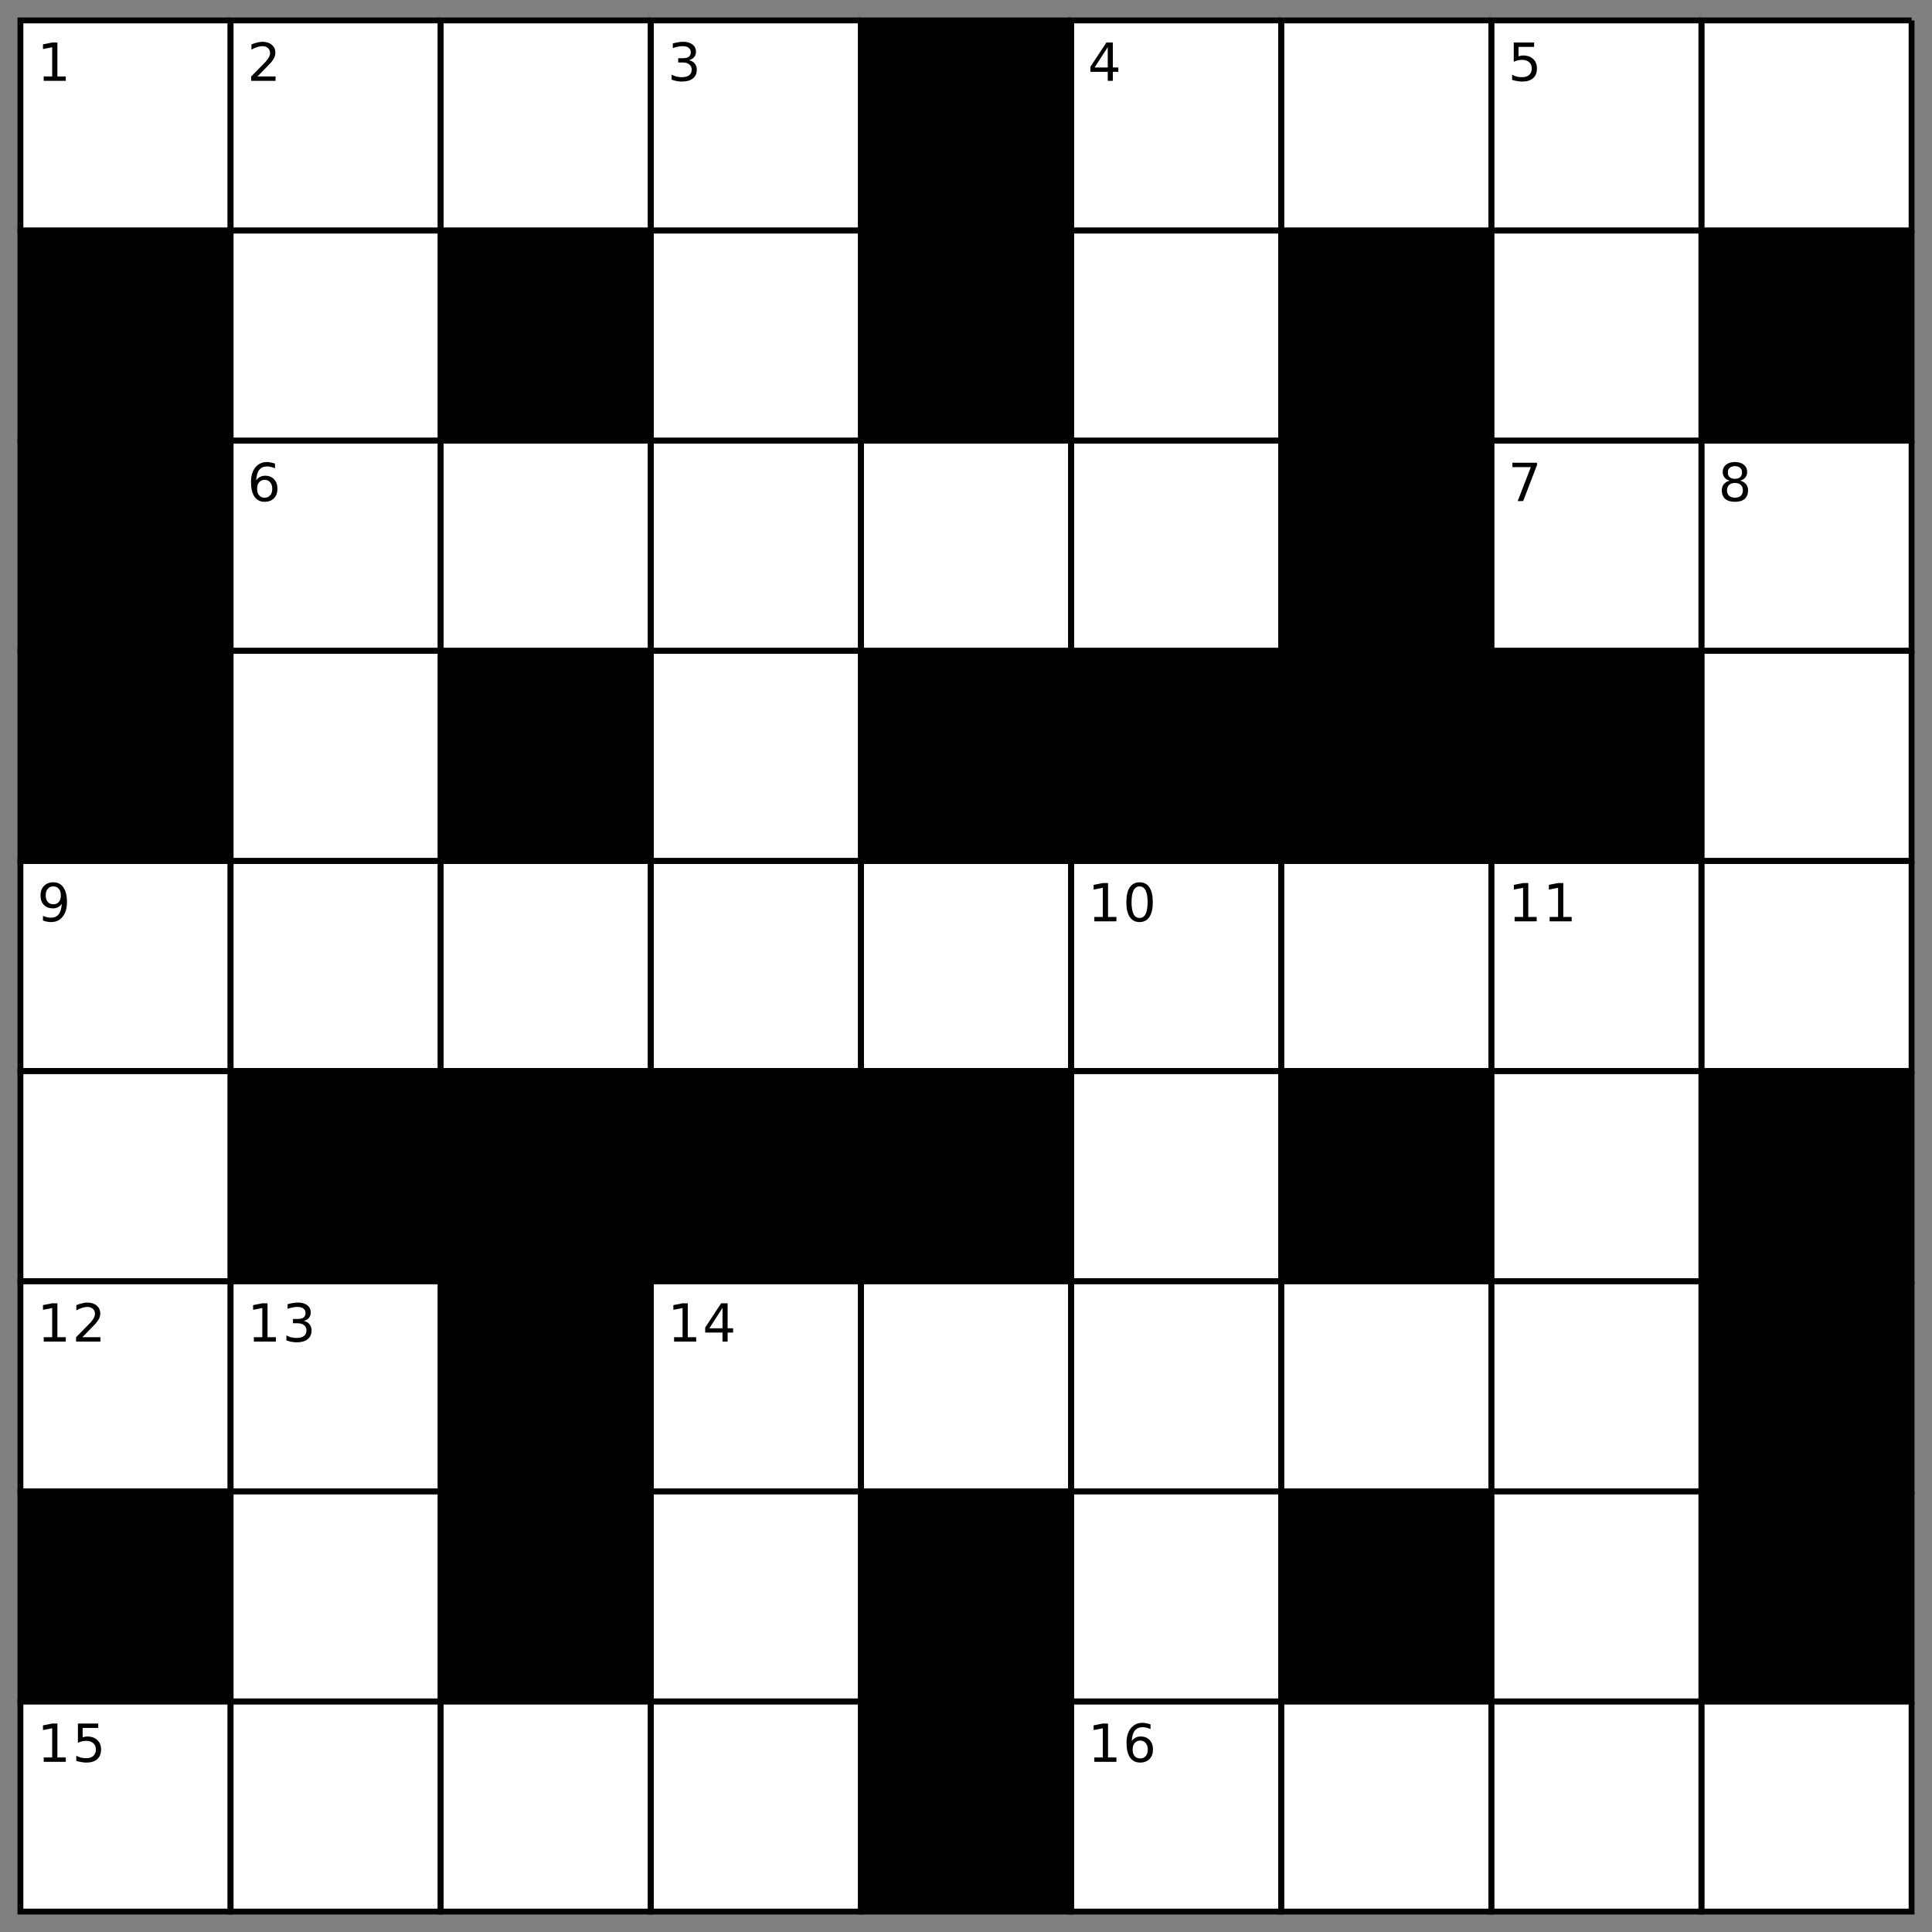 <?xml version="1.0" encoding="UTF-8"?>
<svg xmlns="http://www.w3.org/2000/svg" xmlns:xlink="http://www.w3.org/1999/xlink" width="331pt" height="331pt" viewBox="0 0 331 331" version="1.1">
<rect x="0" y="0" width="331" height="331" fill="#808080" stroke="none"/>
<defs>
<g>
<symbol overflow="visible" id="glyph0-0">
<path style="stroke:none;" d="M 0.453 1.594 L 0.453 -6.344 L 4.953 -6.344 L 4.953 1.594 Z M 0.953 1.094 L 4.453 1.094 L 4.453 -5.844 L 0.953 -5.844 Z M 0.953 1.094 "/>
</symbol>
<symbol overflow="visible" id="glyph0-1">
<path style="stroke:none;" d="M 1.109 -0.75 L 2.562 -0.75 L 2.562 -5.75 L 0.984 -5.438 L 0.984 -6.25 L 2.562 -6.562 L 3.453 -6.562 L 3.453 -0.75 L 4.891 -0.75 L 4.891 0 L 1.109 0 Z M 1.109 -0.75 "/>
</symbol>
<symbol overflow="visible" id="glyph0-2">
<path style="stroke:none;" d="M 1.734 -0.75 L 4.828 -0.75 L 4.828 0 L 0.656 0 L 0.656 -0.75 C 1 -1.094 1.457 -1.555 2.031 -2.141 C 2.613 -2.734 2.984 -3.113 3.141 -3.281 C 3.422 -3.602 3.613 -3.875 3.719 -4.094 C 3.832 -4.32 3.891 -4.539 3.891 -4.75 C 3.891 -5.102 3.77 -5.391 3.531 -5.609 C 3.289 -5.828 2.973 -5.938 2.578 -5.938 C 2.297 -5.938 2 -5.883 1.688 -5.781 C 1.383 -5.688 1.055 -5.539 0.703 -5.344 L 0.703 -6.25 C 1.055 -6.383 1.391 -6.488 1.703 -6.562 C 2.016 -6.645 2.301 -6.688 2.562 -6.688 C 3.238 -6.688 3.781 -6.516 4.188 -6.172 C 4.594 -5.828 4.797 -5.375 4.797 -4.812 C 4.797 -4.539 4.742 -4.281 4.641 -4.031 C 4.535 -3.789 4.352 -3.508 4.094 -3.188 C 4.02 -3.102 3.785 -2.859 3.391 -2.453 C 2.992 -2.047 2.441 -1.477 1.734 -0.75 Z M 1.734 -0.75 "/>
</symbol>
<symbol overflow="visible" id="glyph0-3">
<path style="stroke:none;" d="M 3.656 -3.531 C 4.082 -3.445 4.41 -3.258 4.641 -2.969 C 4.879 -2.688 5 -2.332 5 -1.906 C 5 -1.258 4.773 -0.758 4.328 -0.406 C 3.891 -0.051 3.258 0.125 2.438 0.125 C 2.164 0.125 1.883 0.098 1.594 0.047 C 1.301 -0.004 1 -0.086 0.688 -0.203 L 0.688 -1.062 C 0.938 -0.914 1.207 -0.805 1.5 -0.734 C 1.789 -0.66 2.094 -0.625 2.406 -0.625 C 2.969 -0.625 3.395 -0.734 3.688 -0.953 C 3.977 -1.172 4.125 -1.488 4.125 -1.906 C 4.125 -2.289 3.988 -2.594 3.719 -2.812 C 3.445 -3.031 3.066 -3.141 2.578 -3.141 L 1.812 -3.141 L 1.812 -3.875 L 2.625 -3.875 C 3.062 -3.875 3.395 -3.957 3.625 -4.125 C 3.852 -4.301 3.969 -4.555 3.969 -4.891 C 3.969 -5.223 3.848 -5.477 3.609 -5.656 C 3.367 -5.844 3.023 -5.938 2.578 -5.938 C 2.336 -5.938 2.078 -5.91 1.797 -5.859 C 1.523 -5.805 1.223 -5.723 0.891 -5.609 L 0.891 -6.406 C 1.223 -6.5 1.535 -6.566 1.828 -6.609 C 2.117 -6.66 2.395 -6.688 2.656 -6.688 C 3.332 -6.688 3.867 -6.531 4.266 -6.219 C 4.66 -5.914 4.859 -5.504 4.859 -4.984 C 4.859 -4.617 4.754 -4.312 4.547 -4.062 C 4.336 -3.812 4.039 -3.633 3.656 -3.531 Z M 3.656 -3.531 "/>
</symbol>
<symbol overflow="visible" id="glyph0-4">
<path style="stroke:none;" d="M 3.406 -5.781 L 1.156 -2.281 L 3.406 -2.281 Z M 3.172 -6.562 L 4.281 -6.562 L 4.281 -2.281 L 5.219 -2.281 L 5.219 -1.547 L 4.281 -1.547 L 4.281 0 L 3.406 0 L 3.406 -1.547 L 0.438 -1.547 L 0.438 -2.406 Z M 3.172 -6.562 "/>
</symbol>
<symbol overflow="visible" id="glyph0-5">
<path style="stroke:none;" d="M 0.969 -6.562 L 4.453 -6.562 L 4.453 -5.812 L 1.781 -5.812 L 1.781 -4.203 C 1.914 -4.242 2.047 -4.273 2.172 -4.297 C 2.297 -4.328 2.426 -4.344 2.562 -4.344 C 3.289 -4.344 3.867 -4.141 4.297 -3.734 C 4.723 -3.336 4.938 -2.797 4.938 -2.109 C 4.938 -1.398 4.719 -0.848 4.281 -0.453 C 3.844 -0.066 3.223 0.125 2.422 0.125 C 2.148 0.125 1.867 0.098 1.578 0.047 C 1.297 0.004 1 -0.062 0.688 -0.156 L 0.688 -1.047 C 0.957 -0.898 1.234 -0.789 1.516 -0.719 C 1.797 -0.656 2.094 -0.625 2.406 -0.625 C 2.914 -0.625 3.316 -0.754 3.609 -1.016 C 3.898 -1.285 4.047 -1.648 4.047 -2.109 C 4.047 -2.566 3.898 -2.926 3.609 -3.188 C 3.316 -3.457 2.914 -3.594 2.406 -3.594 C 2.164 -3.594 1.926 -3.566 1.688 -3.516 C 1.457 -3.461 1.219 -3.379 0.969 -3.266 Z M 0.969 -6.562 "/>
</symbol>
<symbol overflow="visible" id="glyph0-6">
<path style="stroke:none;" d="M 2.969 -3.641 C 2.57 -3.641 2.254 -3.5 2.016 -3.219 C 1.785 -2.945 1.672 -2.578 1.672 -2.109 C 1.672 -1.629 1.785 -1.254 2.016 -0.984 C 2.254 -0.711 2.57 -0.578 2.969 -0.578 C 3.363 -0.578 3.676 -0.711 3.906 -0.984 C 4.145 -1.254 4.266 -1.629 4.266 -2.109 C 4.266 -2.578 4.145 -2.945 3.906 -3.219 C 3.676 -3.5 3.363 -3.641 2.969 -3.641 Z M 4.734 -6.422 L 4.734 -5.609 C 4.516 -5.711 4.289 -5.789 4.062 -5.844 C 3.832 -5.906 3.609 -5.938 3.391 -5.938 C 2.797 -5.938 2.344 -5.738 2.031 -5.344 C 1.727 -4.945 1.555 -4.348 1.516 -3.547 C 1.68 -3.797 1.895 -3.988 2.156 -4.125 C 2.414 -4.27 2.707 -4.344 3.031 -4.344 C 3.688 -4.344 4.203 -4.141 4.578 -3.734 C 4.961 -3.336 5.156 -2.797 5.156 -2.109 C 5.156 -1.43 4.957 -0.891 4.562 -0.484 C 4.164 -0.078 3.633 0.125 2.969 0.125 C 2.207 0.125 1.625 -0.164 1.219 -0.75 C 0.82 -1.332 0.625 -2.176 0.625 -3.281 C 0.625 -4.312 0.867 -5.133 1.359 -5.75 C 1.859 -6.375 2.52 -6.688 3.344 -6.688 C 3.57 -6.688 3.797 -6.66 4.016 -6.609 C 4.242 -6.566 4.484 -6.504 4.734 -6.422 Z M 4.734 -6.422 "/>
</symbol>
<symbol overflow="visible" id="glyph0-7">
<path style="stroke:none;" d="M 0.734 -6.562 L 4.953 -6.562 L 4.953 -6.188 L 2.578 0 L 1.641 0 L 3.891 -5.812 L 0.734 -5.812 Z M 0.734 -6.562 "/>
</symbol>
<symbol overflow="visible" id="glyph0-8">
<path style="stroke:none;" d="M 2.859 -3.109 C 2.441 -3.109 2.109 -2.992 1.859 -2.766 C 1.617 -2.547 1.5 -2.238 1.5 -1.844 C 1.5 -1.445 1.617 -1.133 1.859 -0.906 C 2.109 -0.688 2.441 -0.578 2.859 -0.578 C 3.285 -0.578 3.617 -0.688 3.859 -0.906 C 4.098 -1.133 4.219 -1.445 4.219 -1.844 C 4.219 -2.238 4.098 -2.547 3.859 -2.766 C 3.617 -2.992 3.285 -3.109 2.859 -3.109 Z M 1.969 -3.5 C 1.594 -3.594 1.297 -3.77 1.078 -4.031 C 0.867 -4.289 0.766 -4.609 0.766 -4.984 C 0.766 -5.504 0.953 -5.914 1.328 -6.219 C 1.703 -6.531 2.211 -6.688 2.859 -6.688 C 3.516 -6.688 4.023 -6.531 4.391 -6.219 C 4.766 -5.914 4.953 -5.504 4.953 -4.984 C 4.953 -4.609 4.844 -4.289 4.625 -4.031 C 4.414 -3.77 4.125 -3.594 3.75 -3.5 C 4.176 -3.395 4.508 -3.195 4.75 -2.906 C 4.988 -2.613 5.109 -2.258 5.109 -1.844 C 5.109 -1.207 4.914 -0.719 4.531 -0.375 C 4.145 -0.039 3.586 0.125 2.859 0.125 C 2.141 0.125 1.582 -0.039 1.188 -0.375 C 0.801 -0.719 0.609 -1.207 0.609 -1.844 C 0.609 -2.258 0.727 -2.613 0.969 -2.906 C 1.207 -3.195 1.539 -3.395 1.969 -3.5 Z M 1.641 -4.891 C 1.641 -4.555 1.742 -4.289 1.953 -4.094 C 2.172 -3.906 2.473 -3.812 2.859 -3.812 C 3.242 -3.812 3.539 -3.906 3.75 -4.094 C 3.969 -4.289 4.078 -4.555 4.078 -4.891 C 4.078 -5.234 3.969 -5.5 3.75 -5.688 C 3.539 -5.883 3.242 -5.984 2.859 -5.984 C 2.473 -5.984 2.172 -5.883 1.953 -5.688 C 1.742 -5.5 1.641 -5.234 1.641 -4.891 Z M 1.641 -4.891 "/>
</symbol>
<symbol overflow="visible" id="glyph0-9">
<path style="stroke:none;" d="M 0.984 -0.141 L 0.984 -0.938 C 1.211 -0.832 1.441 -0.754 1.672 -0.703 C 1.898 -0.648 2.125 -0.625 2.344 -0.625 C 2.926 -0.625 3.367 -0.816 3.672 -1.203 C 3.984 -1.598 4.16 -2.195 4.203 -3 C 4.035 -2.75 3.82 -2.555 3.562 -2.422 C 3.301 -2.285 3.016 -2.219 2.703 -2.219 C 2.047 -2.219 1.523 -2.414 1.141 -2.812 C 0.754 -3.219 0.562 -3.766 0.562 -4.453 C 0.562 -5.117 0.758 -5.656 1.156 -6.062 C 1.562 -6.477 2.094 -6.688 2.75 -6.688 C 3.508 -6.688 4.086 -6.395 4.484 -5.812 C 4.891 -5.227 5.094 -4.383 5.094 -3.281 C 5.094 -2.238 4.848 -1.41 4.359 -0.797 C 3.867 -0.18 3.207 0.125 2.375 0.125 C 2.156 0.125 1.93 0.102 1.703 0.062 C 1.473 0.02 1.234 -0.047 0.984 -0.141 Z M 2.75 -2.922 C 3.156 -2.922 3.473 -3.055 3.703 -3.328 C 3.93 -3.598 4.047 -3.973 4.047 -4.453 C 4.047 -4.922 3.93 -5.289 3.703 -5.562 C 3.473 -5.844 3.156 -5.984 2.75 -5.984 C 2.352 -5.984 2.035 -5.844 1.797 -5.562 C 1.566 -5.289 1.453 -4.922 1.453 -4.453 C 1.453 -3.973 1.566 -3.598 1.797 -3.328 C 2.035 -3.055 2.352 -2.922 2.75 -2.922 Z M 2.75 -2.922 "/>
</symbol>
<symbol overflow="visible" id="glyph0-10">
<path style="stroke:none;" d="M 2.859 -5.984 C 2.398 -5.984 2.055 -5.754 1.828 -5.297 C 1.598 -4.848 1.484 -4.176 1.484 -3.281 C 1.484 -2.375 1.598 -1.695 1.828 -1.25 C 2.055 -0.801 2.398 -0.578 2.859 -0.578 C 3.316 -0.578 3.66 -0.801 3.891 -1.25 C 4.117 -1.695 4.234 -2.375 4.234 -3.281 C 4.234 -4.176 4.117 -4.848 3.891 -5.297 C 3.66 -5.754 3.316 -5.984 2.859 -5.984 Z M 2.859 -6.688 C 3.598 -6.688 4.16 -6.395 4.547 -5.812 C 4.93 -5.227 5.125 -4.383 5.125 -3.281 C 5.125 -2.176 4.93 -1.332 4.547 -0.75 C 4.16 -0.164 3.598 0.125 2.859 0.125 C 2.129 0.125 1.566 -0.164 1.172 -0.75 C 0.785 -1.332 0.594 -2.176 0.594 -3.281 C 0.594 -4.383 0.785 -5.227 1.172 -5.812 C 1.566 -6.395 2.129 -6.688 2.859 -6.688 Z M 2.859 -6.688 "/>
</symbol>
</g>
</defs>
<g id="surface118449">
<path style=" stroke:none;fill-rule:nonzero;fill:rgb(100%,100%,100%);fill-opacity:1;" d="M 39.5 3.5 L 39.5 39.5 L 3.5 39.5 L 3.5 3.5 Z M 39.5 3.5 "/>
<path style=" stroke:none;fill-rule:nonzero;fill:rgb(100%,100%,100%);fill-opacity:1;" d="M 75.5 3.5 L 75.5 39.5 L 39.5 39.5 L 39.5 3.5 Z M 75.5 3.5 "/>
<path style=" stroke:none;fill-rule:nonzero;fill:rgb(100%,100%,100%);fill-opacity:1;" d="M 111.5 3.5 L 111.5 39.5 L 75.5 39.5 L 75.5 3.5 Z M 111.5 3.5 "/>
<path style=" stroke:none;fill-rule:nonzero;fill:rgb(100%,100%,100%);fill-opacity:1;" d="M 147.5 3.5 L 147.5 39.5 L 111.5 39.5 L 111.5 3.5 Z M 147.5 3.5 "/>
<path style=" stroke:none;fill-rule:nonzero;fill:rgb(0%,0%,0%);fill-opacity:1;" d="M 183.5 3.5 L 183.5 39.5 L 147.5 39.5 L 147.5 3.5 Z M 183.5 3.5 "/>
<path style=" stroke:none;fill-rule:nonzero;fill:rgb(100%,100%,100%);fill-opacity:1;" d="M 219.5 3.5 L 219.5 39.5 L 183.5 39.5 L 183.5 3.5 Z M 219.5 3.5 "/>
<path style=" stroke:none;fill-rule:nonzero;fill:rgb(100%,100%,100%);fill-opacity:1;" d="M 255.5 3.5 L 255.5 39.5 L 219.5 39.5 L 219.5 3.5 Z M 255.5 3.5 "/>
<path style=" stroke:none;fill-rule:nonzero;fill:rgb(100%,100%,100%);fill-opacity:1;" d="M 291.5 3.5 L 291.5 39.5 L 255.5 39.5 L 255.5 3.5 Z M 291.5 3.5 "/>
<path style=" stroke:none;fill-rule:nonzero;fill:rgb(100%,100%,100%);fill-opacity:1;" d="M 327.5 3.5 L 327.5 39.5 L 291.5 39.5 L 291.5 3.5 Z M 327.5 3.5 "/>
<path style=" stroke:none;fill-rule:nonzero;fill:rgb(0%,0%,0%);fill-opacity:1;" d="M 39.5 39.5 L 39.5 75.5 L 3.5 75.5 L 3.5 39.5 Z M 39.5 39.5 "/>
<path style=" stroke:none;fill-rule:nonzero;fill:rgb(100%,100%,100%);fill-opacity:1;" d="M 75.5 39.5 L 75.5 75.5 L 39.5 75.5 L 39.5 39.5 Z M 75.5 39.5 "/>
<path style=" stroke:none;fill-rule:nonzero;fill:rgb(0%,0%,0%);fill-opacity:1;" d="M 111.5 39.5 L 111.5 75.5 L 75.5 75.5 L 75.5 39.5 Z M 111.5 39.5 "/>
<path style=" stroke:none;fill-rule:nonzero;fill:rgb(100%,100%,100%);fill-opacity:1;" d="M 147.5 39.5 L 147.5 75.5 L 111.5 75.5 L 111.5 39.5 Z M 147.5 39.5 "/>
<path style=" stroke:none;fill-rule:nonzero;fill:rgb(0%,0%,0%);fill-opacity:1;" d="M 183.5 39.5 L 183.5 75.5 L 147.5 75.5 L 147.5 39.5 Z M 183.5 39.5 "/>
<path style=" stroke:none;fill-rule:nonzero;fill:rgb(100%,100%,100%);fill-opacity:1;" d="M 219.5 39.5 L 219.5 75.5 L 183.5 75.5 L 183.5 39.5 Z M 219.5 39.5 "/>
<path style=" stroke:none;fill-rule:nonzero;fill:rgb(0%,0%,0%);fill-opacity:1;" d="M 255.5 39.5 L 255.5 75.5 L 219.5 75.5 L 219.5 39.5 Z M 255.5 39.5 "/>
<path style=" stroke:none;fill-rule:nonzero;fill:rgb(100%,100%,100%);fill-opacity:1;" d="M 291.5 39.5 L 291.5 75.5 L 255.5 75.5 L 255.5 39.5 Z M 291.5 39.5 "/>
<path style=" stroke:none;fill-rule:nonzero;fill:rgb(0%,0%,0%);fill-opacity:1;" d="M 327.5 39.5 L 327.5 75.5 L 291.5 75.5 L 291.5 39.5 Z M 327.5 39.5 "/>
<path style=" stroke:none;fill-rule:nonzero;fill:rgb(0%,0%,0%);fill-opacity:1;" d="M 39.5 75.5 L 39.5 111.5 L 3.5 111.5 L 3.5 75.5 Z M 39.5 75.5 "/>
<path style=" stroke:none;fill-rule:nonzero;fill:rgb(100%,100%,100%);fill-opacity:1;" d="M 75.5 75.5 L 75.5 111.5 L 39.5 111.5 L 39.5 75.5 Z M 75.5 75.5 "/>
<path style=" stroke:none;fill-rule:nonzero;fill:rgb(100%,100%,100%);fill-opacity:1;" d="M 111.5 75.5 L 111.5 111.5 L 75.5 111.5 L 75.5 75.5 Z M 111.5 75.5 "/>
<path style=" stroke:none;fill-rule:nonzero;fill:rgb(100%,100%,100%);fill-opacity:1;" d="M 147.5 75.5 L 147.5 111.5 L 111.5 111.5 L 111.5 75.5 Z M 147.5 75.5 "/>
<path style=" stroke:none;fill-rule:nonzero;fill:rgb(100%,100%,100%);fill-opacity:1;" d="M 183.5 75.5 L 183.5 111.5 L 147.5 111.5 L 147.5 75.5 Z M 183.5 75.5 "/>
<path style=" stroke:none;fill-rule:nonzero;fill:rgb(100%,100%,100%);fill-opacity:1;" d="M 219.5 75.5 L 219.5 111.5 L 183.5 111.5 L 183.5 75.5 Z M 219.5 75.5 "/>
<path style=" stroke:none;fill-rule:nonzero;fill:rgb(0%,0%,0%);fill-opacity:1;" d="M 255.5 75.5 L 255.5 111.5 L 219.5 111.5 L 219.5 75.5 Z M 255.5 75.5 "/>
<path style=" stroke:none;fill-rule:nonzero;fill:rgb(100%,100%,100%);fill-opacity:1;" d="M 291.5 75.5 L 291.5 111.5 L 255.5 111.5 L 255.5 75.5 Z M 291.5 75.5 "/>
<path style=" stroke:none;fill-rule:nonzero;fill:rgb(100%,100%,100%);fill-opacity:1;" d="M 327.5 75.5 L 327.5 111.5 L 291.5 111.5 L 291.5 75.5 Z M 327.5 75.5 "/>
<path style=" stroke:none;fill-rule:nonzero;fill:rgb(0%,0%,0%);fill-opacity:1;" d="M 39.5 111.5 L 39.5 147.5 L 3.5 147.5 L 3.5 111.5 Z M 39.5 111.5 "/>
<path style=" stroke:none;fill-rule:nonzero;fill:rgb(100%,100%,100%);fill-opacity:1;" d="M 75.5 111.5 L 75.5 147.5 L 39.5 147.5 L 39.5 111.5 Z M 75.5 111.5 "/>
<path style=" stroke:none;fill-rule:nonzero;fill:rgb(0%,0%,0%);fill-opacity:1;" d="M 111.5 111.5 L 111.5 147.5 L 75.5 147.5 L 75.5 111.5 Z M 111.5 111.5 "/>
<path style=" stroke:none;fill-rule:nonzero;fill:rgb(100%,100%,100%);fill-opacity:1;" d="M 147.5 111.5 L 147.5 147.5 L 111.5 147.5 L 111.5 111.5 Z M 147.5 111.5 "/>
<path style=" stroke:none;fill-rule:nonzero;fill:rgb(0%,0%,0%);fill-opacity:1;" d="M 183.5 111.5 L 183.5 147.5 L 147.5 147.5 L 147.5 111.5 Z M 183.5 111.5 "/>
<path style=" stroke:none;fill-rule:nonzero;fill:rgb(0%,0%,0%);fill-opacity:1;" d="M 219.5 111.5 L 219.5 147.5 L 183.5 147.5 L 183.5 111.5 Z M 219.5 111.5 "/>
<path style=" stroke:none;fill-rule:nonzero;fill:rgb(0%,0%,0%);fill-opacity:1;" d="M 255.5 111.5 L 255.5 147.5 L 219.5 147.5 L 219.5 111.5 Z M 255.5 111.5 "/>
<path style=" stroke:none;fill-rule:nonzero;fill:rgb(0%,0%,0%);fill-opacity:1;" d="M 291.5 111.5 L 291.5 147.5 L 255.5 147.5 L 255.5 111.5 Z M 291.5 111.5 "/>
<path style=" stroke:none;fill-rule:nonzero;fill:rgb(100%,100%,100%);fill-opacity:1;" d="M 327.5 111.5 L 327.5 147.5 L 291.5 147.5 L 291.5 111.5 Z M 327.5 111.5 "/>
<path style=" stroke:none;fill-rule:nonzero;fill:rgb(100%,100%,100%);fill-opacity:1;" d="M 39.5 147.5 L 39.5 183.5 L 3.5 183.5 L 3.5 147.5 Z M 39.5 147.5 "/>
<path style=" stroke:none;fill-rule:nonzero;fill:rgb(100%,100%,100%);fill-opacity:1;" d="M 75.5 147.5 L 75.5 183.5 L 39.5 183.5 L 39.5 147.5 Z M 75.5 147.5 "/>
<path style=" stroke:none;fill-rule:nonzero;fill:rgb(100%,100%,100%);fill-opacity:1;" d="M 111.5 147.5 L 111.5 183.5 L 75.5 183.5 L 75.5 147.5 Z M 111.5 147.5 "/>
<path style=" stroke:none;fill-rule:nonzero;fill:rgb(100%,100%,100%);fill-opacity:1;" d="M 147.5 147.5 L 147.5 183.5 L 111.5 183.5 L 111.5 147.5 Z M 147.5 147.5 "/>
<path style=" stroke:none;fill-rule:nonzero;fill:rgb(100%,100%,100%);fill-opacity:1;" d="M 183.5 147.5 L 183.5 183.5 L 147.5 183.5 L 147.5 147.5 Z M 183.5 147.5 "/>
<path style=" stroke:none;fill-rule:nonzero;fill:rgb(100%,100%,100%);fill-opacity:1;" d="M 219.5 147.5 L 219.5 183.5 L 183.5 183.5 L 183.5 147.5 Z M 219.5 147.5 "/>
<path style=" stroke:none;fill-rule:nonzero;fill:rgb(100%,100%,100%);fill-opacity:1;" d="M 255.5 147.5 L 255.5 183.5 L 219.5 183.5 L 219.5 147.5 Z M 255.5 147.5 "/>
<path style=" stroke:none;fill-rule:nonzero;fill:rgb(100%,100%,100%);fill-opacity:1;" d="M 291.5 147.5 L 291.5 183.5 L 255.5 183.5 L 255.5 147.5 Z M 291.5 147.5 "/>
<path style=" stroke:none;fill-rule:nonzero;fill:rgb(100%,100%,100%);fill-opacity:1;" d="M 327.5 147.5 L 327.5 183.5 L 291.5 183.5 L 291.5 147.5 Z M 327.5 147.5 "/>
<path style=" stroke:none;fill-rule:nonzero;fill:rgb(100%,100%,100%);fill-opacity:1;" d="M 39.5 183.5 L 39.5 219.5 L 3.5 219.5 L 3.5 183.5 Z M 39.5 183.5 "/>
<path style=" stroke:none;fill-rule:nonzero;fill:rgb(0%,0%,0%);fill-opacity:1;" d="M 75.5 183.5 L 75.5 219.5 L 39.5 219.5 L 39.5 183.5 Z M 75.5 183.5 "/>
<path style=" stroke:none;fill-rule:nonzero;fill:rgb(0%,0%,0%);fill-opacity:1;" d="M 111.5 183.5 L 111.5 219.5 L 75.5 219.5 L 75.5 183.5 Z M 111.5 183.5 "/>
<path style=" stroke:none;fill-rule:nonzero;fill:rgb(0%,0%,0%);fill-opacity:1;" d="M 147.5 183.5 L 147.5 219.5 L 111.5 219.5 L 111.5 183.5 Z M 147.5 183.5 "/>
<path style=" stroke:none;fill-rule:nonzero;fill:rgb(0%,0%,0%);fill-opacity:1;" d="M 183.5 183.5 L 183.5 219.5 L 147.5 219.5 L 147.5 183.5 Z M 183.5 183.5 "/>
<path style=" stroke:none;fill-rule:nonzero;fill:rgb(100%,100%,100%);fill-opacity:1;" d="M 219.5 183.5 L 219.5 219.5 L 183.5 219.5 L 183.5 183.5 Z M 219.5 183.5 "/>
<path style=" stroke:none;fill-rule:nonzero;fill:rgb(0%,0%,0%);fill-opacity:1;" d="M 255.5 183.5 L 255.5 219.5 L 219.5 219.5 L 219.5 183.5 Z M 255.5 183.5 "/>
<path style=" stroke:none;fill-rule:nonzero;fill:rgb(100%,100%,100%);fill-opacity:1;" d="M 291.5 183.5 L 291.5 219.5 L 255.5 219.5 L 255.5 183.5 Z M 291.5 183.5 "/>
<path style=" stroke:none;fill-rule:nonzero;fill:rgb(0%,0%,0%);fill-opacity:1;" d="M 327.5 183.5 L 327.5 219.5 L 291.5 219.5 L 291.5 183.5 Z M 327.5 183.5 "/>
<path style=" stroke:none;fill-rule:nonzero;fill:rgb(100%,100%,100%);fill-opacity:1;" d="M 39.5 219.5 L 39.5 255.5 L 3.5 255.5 L 3.5 219.5 Z M 39.5 219.5 "/>
<path style=" stroke:none;fill-rule:nonzero;fill:rgb(100%,100%,100%);fill-opacity:1;" d="M 75.5 219.5 L 75.5 255.5 L 39.5 255.5 L 39.5 219.5 Z M 75.5 219.5 "/>
<path style=" stroke:none;fill-rule:nonzero;fill:rgb(0%,0%,0%);fill-opacity:1;" d="M 111.5 219.5 L 111.5 255.5 L 75.5 255.5 L 75.5 219.5 Z M 111.5 219.5 "/>
<path style=" stroke:none;fill-rule:nonzero;fill:rgb(100%,100%,100%);fill-opacity:1;" d="M 147.5 219.5 L 147.5 255.5 L 111.5 255.5 L 111.5 219.5 Z M 147.5 219.5 "/>
<path style=" stroke:none;fill-rule:nonzero;fill:rgb(100%,100%,100%);fill-opacity:1;" d="M 183.5 219.5 L 183.5 255.5 L 147.5 255.5 L 147.5 219.5 Z M 183.5 219.5 "/>
<path style=" stroke:none;fill-rule:nonzero;fill:rgb(100%,100%,100%);fill-opacity:1;" d="M 219.5 219.5 L 219.5 255.5 L 183.5 255.5 L 183.5 219.5 Z M 219.5 219.5 "/>
<path style=" stroke:none;fill-rule:nonzero;fill:rgb(100%,100%,100%);fill-opacity:1;" d="M 255.5 219.5 L 255.5 255.5 L 219.5 255.5 L 219.5 219.5 Z M 255.5 219.5 "/>
<path style=" stroke:none;fill-rule:nonzero;fill:rgb(100%,100%,100%);fill-opacity:1;" d="M 291.5 219.5 L 291.5 255.5 L 255.5 255.5 L 255.5 219.5 Z M 291.5 219.5 "/>
<path style=" stroke:none;fill-rule:nonzero;fill:rgb(0%,0%,0%);fill-opacity:1;" d="M 327.5 219.5 L 327.5 255.5 L 291.5 255.5 L 291.5 219.5 Z M 327.5 219.5 "/>
<path style=" stroke:none;fill-rule:nonzero;fill:rgb(0%,0%,0%);fill-opacity:1;" d="M 39.5 255.5 L 39.5 291.5 L 3.5 291.5 L 3.5 255.5 Z M 39.5 255.5 "/>
<path style=" stroke:none;fill-rule:nonzero;fill:rgb(100%,100%,100%);fill-opacity:1;" d="M 75.5 255.5 L 75.5 291.5 L 39.5 291.5 L 39.5 255.5 Z M 75.5 255.5 "/>
<path style=" stroke:none;fill-rule:nonzero;fill:rgb(0%,0%,0%);fill-opacity:1;" d="M 111.5 255.5 L 111.5 291.5 L 75.5 291.5 L 75.5 255.5 Z M 111.5 255.5 "/>
<path style=" stroke:none;fill-rule:nonzero;fill:rgb(100%,100%,100%);fill-opacity:1;" d="M 147.5 255.5 L 147.5 291.5 L 111.5 291.5 L 111.5 255.5 Z M 147.5 255.5 "/>
<path style=" stroke:none;fill-rule:nonzero;fill:rgb(0%,0%,0%);fill-opacity:1;" d="M 183.5 255.5 L 183.5 291.5 L 147.5 291.5 L 147.5 255.5 Z M 183.5 255.5 "/>
<path style=" stroke:none;fill-rule:nonzero;fill:rgb(100%,100%,100%);fill-opacity:1;" d="M 219.5 255.5 L 219.5 291.5 L 183.5 291.5 L 183.5 255.5 Z M 219.5 255.5 "/>
<path style=" stroke:none;fill-rule:nonzero;fill:rgb(0%,0%,0%);fill-opacity:1;" d="M 255.5 255.5 L 255.5 291.5 L 219.5 291.5 L 219.5 255.5 Z M 255.5 255.5 "/>
<path style=" stroke:none;fill-rule:nonzero;fill:rgb(100%,100%,100%);fill-opacity:1;" d="M 291.5 255.5 L 291.5 291.5 L 255.5 291.5 L 255.5 255.5 Z M 291.5 255.5 "/>
<path style=" stroke:none;fill-rule:nonzero;fill:rgb(0%,0%,0%);fill-opacity:1;" d="M 327.5 255.5 L 327.5 291.5 L 291.5 291.5 L 291.5 255.5 Z M 327.5 255.5 "/>
<path style=" stroke:none;fill-rule:nonzero;fill:rgb(100%,100%,100%);fill-opacity:1;" d="M 39.5 291.5 L 39.5 327.5 L 3.5 327.5 L 3.5 291.5 Z M 39.5 291.5 "/>
<path style=" stroke:none;fill-rule:nonzero;fill:rgb(100%,100%,100%);fill-opacity:1;" d="M 75.5 291.5 L 75.5 327.5 L 39.5 327.5 L 39.5 291.5 Z M 75.5 291.5 "/>
<path style=" stroke:none;fill-rule:nonzero;fill:rgb(100%,100%,100%);fill-opacity:1;" d="M 111.5 291.5 L 111.5 327.5 L 75.5 327.5 L 75.5 291.5 Z M 111.5 291.5 "/>
<path style=" stroke:none;fill-rule:nonzero;fill:rgb(100%,100%,100%);fill-opacity:1;" d="M 147.5 291.5 L 147.5 327.5 L 111.5 327.5 L 111.5 291.5 Z M 147.5 291.5 "/>
<path style=" stroke:none;fill-rule:nonzero;fill:rgb(0%,0%,0%);fill-opacity:1;" d="M 183.5 291.5 L 183.5 327.5 L 147.5 327.5 L 147.5 291.5 Z M 183.5 291.5 "/>
<path style=" stroke:none;fill-rule:nonzero;fill:rgb(100%,100%,100%);fill-opacity:1;" d="M 219.5 291.5 L 219.5 327.5 L 183.5 327.5 L 183.5 291.5 Z M 219.5 291.5 "/>
<path style=" stroke:none;fill-rule:nonzero;fill:rgb(100%,100%,100%);fill-opacity:1;" d="M 255.5 291.5 L 255.5 327.5 L 219.5 327.5 L 219.5 291.5 Z M 255.5 291.5 "/>
<path style=" stroke:none;fill-rule:nonzero;fill:rgb(100%,100%,100%);fill-opacity:1;" d="M 291.5 291.5 L 291.5 327.5 L 255.5 327.5 L 255.5 291.5 Z M 291.5 291.5 "/>
<path style=" stroke:none;fill-rule:nonzero;fill:rgb(100%,100%,100%);fill-opacity:1;" d="M 327.5 291.5 L 327.5 327.5 L 291.5 327.5 L 291.5 291.5 Z M 327.5 291.5 "/>
<path style="fill:none;stroke-width:1;stroke-linecap:butt;stroke-linejoin:miter;stroke:rgb(0%,0%,0%);stroke-opacity:1;stroke-miterlimit:10;" d="M 36 0 L 36 18 M 36 18 L 36 36 L 18 36 M 18 36 L 0 36 L 0 18 M 0 18 L 0 0 L 18 0 M 18 0 L 36 0 Z M 18 0 " transform="matrix(1,0,0,1,3.5,3.5)"/>
<path style="fill:none;stroke-width:1;stroke-linecap:butt;stroke-linejoin:miter;stroke:rgb(0%,0%,0%);stroke-opacity:1;stroke-miterlimit:10;" d="M 72 0 L 72 18 M 72 18 L 72 36 L 54 36 M 54 36 L 36 36 L 36 18 M 36 18 L 36 0 L 54 0 M 54 0 L 72 0 Z M 54 0 " transform="matrix(1,0,0,1,3.5,3.5)"/>
<path style="fill:none;stroke-width:1;stroke-linecap:butt;stroke-linejoin:miter;stroke:rgb(0%,0%,0%);stroke-opacity:1;stroke-miterlimit:10;" d="M 108 0 L 108 18 M 108 18 L 108 36 L 90 36 M 90 36 L 72 36 L 72 18 M 72 18 L 72 0 L 90 0 M 90 0 L 108 0 Z M 90 0 " transform="matrix(1,0,0,1,3.5,3.5)"/>
<path style="fill:none;stroke-width:1;stroke-linecap:butt;stroke-linejoin:miter;stroke:rgb(0%,0%,0%);stroke-opacity:1;stroke-miterlimit:10;" d="M 144 0 L 144 18 M 144 18 L 144 36 L 126 36 M 126 36 L 108 36 L 108 18 M 108 18 L 108 0 L 126 0 M 126 0 L 144 0 Z M 126 0 " transform="matrix(1,0,0,1,3.5,3.5)"/>
<path style="fill:none;stroke-width:1;stroke-linecap:butt;stroke-linejoin:miter;stroke:rgb(0%,0%,0%);stroke-opacity:1;stroke-miterlimit:10;" d="M 180 0 L 180 18 M 180 18 L 180 36 L 162 36 M 162 36 L 144 36 L 144 18 M 144 18 L 144 0 L 162 0 M 162 0 L 180 0 Z M 162 0 " transform="matrix(1,0,0,1,3.5,3.5)"/>
<path style="fill:none;stroke-width:1;stroke-linecap:butt;stroke-linejoin:miter;stroke:rgb(0%,0%,0%);stroke-opacity:1;stroke-miterlimit:10;" d="M 216 0 L 216 18 M 216 18 L 216 36 L 198 36 M 198 36 L 180 36 L 180 18 M 180 18 L 180 0 L 198 0 M 198 0 L 216 0 Z M 198 0 " transform="matrix(1,0,0,1,3.5,3.5)"/>
<path style="fill:none;stroke-width:1;stroke-linecap:butt;stroke-linejoin:miter;stroke:rgb(0%,0%,0%);stroke-opacity:1;stroke-miterlimit:10;" d="M 252 0 L 252 18 M 252 18 L 252 36 L 234 36 M 234 36 L 216 36 L 216 18 M 216 18 L 216 0 L 234 0 M 234 0 L 252 0 Z M 234 0 " transform="matrix(1,0,0,1,3.5,3.5)"/>
<path style="fill:none;stroke-width:1;stroke-linecap:butt;stroke-linejoin:miter;stroke:rgb(0%,0%,0%);stroke-opacity:1;stroke-miterlimit:10;" d="M 288 0 L 288 18 M 288 18 L 288 36 L 270 36 M 270 36 L 252 36 L 252 18 M 252 18 L 252 0 L 270 0 M 270 0 L 288 0 Z M 270 0 " transform="matrix(1,0,0,1,3.5,3.5)"/>
<path style="fill:none;stroke-width:1;stroke-linecap:butt;stroke-linejoin:miter;stroke:rgb(0%,0%,0%);stroke-opacity:1;stroke-miterlimit:10;" d="M 324 0 L 324 18 M 324 18 L 324 36 L 306 36 M 306 36 L 288 36 L 288 18 M 288 18 L 288 0 L 306 0 M 306 0 L 324 0 Z M 306 0 " transform="matrix(1,0,0,1,3.5,3.5)"/>
<path style="fill:none;stroke-width:1;stroke-linecap:butt;stroke-linejoin:miter;stroke:rgb(0%,0%,0%);stroke-opacity:1;stroke-miterlimit:10;" d="M 36 36 L 36 54 M 36 54 L 36 72 L 18 72 M 18 72 L 0 72 L 0 54 M 0 54 L 0 36 L 18 36 M 18 36 L 36 36 Z M 18 36 " transform="matrix(1,0,0,1,3.5,3.5)"/>
<path style="fill:none;stroke-width:1;stroke-linecap:butt;stroke-linejoin:miter;stroke:rgb(0%,0%,0%);stroke-opacity:1;stroke-miterlimit:10;" d="M 72 36 L 72 54 M 72 54 L 72 72 L 54 72 M 54 72 L 36 72 L 36 54 M 36 54 L 36 36 L 54 36 M 54 36 L 72 36 Z M 54 36 " transform="matrix(1,0,0,1,3.5,3.5)"/>
<path style="fill:none;stroke-width:1;stroke-linecap:butt;stroke-linejoin:miter;stroke:rgb(0%,0%,0%);stroke-opacity:1;stroke-miterlimit:10;" d="M 108 36 L 108 54 M 108 54 L 108 72 L 90 72 M 90 72 L 72 72 L 72 54 M 72 54 L 72 36 L 90 36 M 90 36 L 108 36 Z M 90 36 " transform="matrix(1,0,0,1,3.5,3.5)"/>
<path style="fill:none;stroke-width:1;stroke-linecap:butt;stroke-linejoin:miter;stroke:rgb(0%,0%,0%);stroke-opacity:1;stroke-miterlimit:10;" d="M 144 36 L 144 54 M 144 54 L 144 72 L 126 72 M 126 72 L 108 72 L 108 54 M 108 54 L 108 36 L 126 36 M 126 36 L 144 36 Z M 126 36 " transform="matrix(1,0,0,1,3.5,3.5)"/>
<path style="fill:none;stroke-width:1;stroke-linecap:butt;stroke-linejoin:miter;stroke:rgb(0%,0%,0%);stroke-opacity:1;stroke-miterlimit:10;" d="M 180 36 L 180 54 M 180 54 L 180 72 L 162 72 M 162 72 L 144 72 L 144 54 M 144 54 L 144 36 L 162 36 M 162 36 L 180 36 Z M 162 36 " transform="matrix(1,0,0,1,3.5,3.5)"/>
<path style="fill:none;stroke-width:1;stroke-linecap:butt;stroke-linejoin:miter;stroke:rgb(0%,0%,0%);stroke-opacity:1;stroke-miterlimit:10;" d="M 216 36 L 216 54 M 216 54 L 216 72 L 198 72 M 198 72 L 180 72 L 180 54 M 180 54 L 180 36 L 198 36 M 198 36 L 216 36 Z M 198 36 " transform="matrix(1,0,0,1,3.5,3.5)"/>
<path style="fill:none;stroke-width:1;stroke-linecap:butt;stroke-linejoin:miter;stroke:rgb(0%,0%,0%);stroke-opacity:1;stroke-miterlimit:10;" d="M 252 36 L 252 54 M 252 54 L 252 72 L 234 72 M 234 72 L 216 72 L 216 54 M 216 54 L 216 36 L 234 36 M 234 36 L 252 36 Z M 234 36 " transform="matrix(1,0,0,1,3.5,3.5)"/>
<path style="fill:none;stroke-width:1;stroke-linecap:butt;stroke-linejoin:miter;stroke:rgb(0%,0%,0%);stroke-opacity:1;stroke-miterlimit:10;" d="M 288 36 L 288 54 M 288 54 L 288 72 L 270 72 M 270 72 L 252 72 L 252 54 M 252 54 L 252 36 L 270 36 M 270 36 L 288 36 Z M 270 36 " transform="matrix(1,0,0,1,3.5,3.5)"/>
<path style="fill:none;stroke-width:1;stroke-linecap:butt;stroke-linejoin:miter;stroke:rgb(0%,0%,0%);stroke-opacity:1;stroke-miterlimit:10;" d="M 324 36 L 324 54 M 324 54 L 324 72 L 306 72 M 306 72 L 288 72 L 288 54 M 288 54 L 288 36 L 306 36 M 306 36 L 324 36 Z M 306 36 " transform="matrix(1,0,0,1,3.5,3.5)"/>
<path style="fill:none;stroke-width:1;stroke-linecap:butt;stroke-linejoin:miter;stroke:rgb(0%,0%,0%);stroke-opacity:1;stroke-miterlimit:10;" d="M 36 72 L 36 90 M 36 90 L 36 108 L 18 108 M 18 108 L 0 108 L 0 90 M 0 90 L 0 72 L 18 72 M 18 72 L 36 72 Z M 18 72 " transform="matrix(1,0,0,1,3.5,3.5)"/>
<path style="fill:none;stroke-width:1;stroke-linecap:butt;stroke-linejoin:miter;stroke:rgb(0%,0%,0%);stroke-opacity:1;stroke-miterlimit:10;" d="M 72 72 L 72 90 M 72 90 L 72 108 L 54 108 M 54 108 L 36 108 L 36 90 M 36 90 L 36 72 L 54 72 M 54 72 L 72 72 Z M 54 72 " transform="matrix(1,0,0,1,3.5,3.5)"/>
<path style="fill:none;stroke-width:1;stroke-linecap:butt;stroke-linejoin:miter;stroke:rgb(0%,0%,0%);stroke-opacity:1;stroke-miterlimit:10;" d="M 108 72 L 108 90 M 108 90 L 108 108 L 90 108 M 90 108 L 72 108 L 72 90 M 72 90 L 72 72 L 90 72 M 90 72 L 108 72 Z M 90 72 " transform="matrix(1,0,0,1,3.5,3.5)"/>
<path style="fill:none;stroke-width:1;stroke-linecap:butt;stroke-linejoin:miter;stroke:rgb(0%,0%,0%);stroke-opacity:1;stroke-miterlimit:10;" d="M 144 72 L 144 90 M 144 90 L 144 108 L 126 108 M 126 108 L 108 108 L 108 90 M 108 90 L 108 72 L 126 72 M 126 72 L 144 72 Z M 126 72 " transform="matrix(1,0,0,1,3.5,3.5)"/>
<path style="fill:none;stroke-width:1;stroke-linecap:butt;stroke-linejoin:miter;stroke:rgb(0%,0%,0%);stroke-opacity:1;stroke-miterlimit:10;" d="M 180 72 L 180 90 M 180 90 L 180 108 L 162 108 M 162 108 L 144 108 L 144 90 M 144 90 L 144 72 L 162 72 M 162 72 L 180 72 Z M 162 72 " transform="matrix(1,0,0,1,3.5,3.5)"/>
<path style="fill:none;stroke-width:1;stroke-linecap:butt;stroke-linejoin:miter;stroke:rgb(0%,0%,0%);stroke-opacity:1;stroke-miterlimit:10;" d="M 216 72 L 216 90 M 216 90 L 216 108 L 198 108 M 198 108 L 180 108 L 180 90 M 180 90 L 180 72 L 198 72 M 198 72 L 216 72 Z M 198 72 " transform="matrix(1,0,0,1,3.5,3.5)"/>
<path style="fill:none;stroke-width:1;stroke-linecap:butt;stroke-linejoin:miter;stroke:rgb(0%,0%,0%);stroke-opacity:1;stroke-miterlimit:10;" d="M 252 72 L 252 90 M 252 90 L 252 108 L 234 108 M 234 108 L 216 108 L 216 90 M 216 90 L 216 72 L 234 72 M 234 72 L 252 72 Z M 234 72 " transform="matrix(1,0,0,1,3.5,3.5)"/>
<path style="fill:none;stroke-width:1;stroke-linecap:butt;stroke-linejoin:miter;stroke:rgb(0%,0%,0%);stroke-opacity:1;stroke-miterlimit:10;" d="M 288 72 L 288 90 M 288 90 L 288 108 L 270 108 M 270 108 L 252 108 L 252 90 M 252 90 L 252 72 L 270 72 M 270 72 L 288 72 Z M 270 72 " transform="matrix(1,0,0,1,3.5,3.5)"/>
<path style="fill:none;stroke-width:1;stroke-linecap:butt;stroke-linejoin:miter;stroke:rgb(0%,0%,0%);stroke-opacity:1;stroke-miterlimit:10;" d="M 324 72 L 324 90 M 324 90 L 324 108 L 306 108 M 306 108 L 288 108 L 288 90 M 288 90 L 288 72 L 306 72 M 306 72 L 324 72 Z M 306 72 " transform="matrix(1,0,0,1,3.5,3.5)"/>
<path style="fill:none;stroke-width:1;stroke-linecap:butt;stroke-linejoin:miter;stroke:rgb(0%,0%,0%);stroke-opacity:1;stroke-miterlimit:10;" d="M 36 108 L 36 126 M 36 126 L 36 144 L 18 144 M 18 144 L 0 144 L 0 126 M 0 126 L 0 108 L 18 108 M 18 108 L 36 108 Z M 18 108 " transform="matrix(1,0,0,1,3.5,3.5)"/>
<path style="fill:none;stroke-width:1;stroke-linecap:butt;stroke-linejoin:miter;stroke:rgb(0%,0%,0%);stroke-opacity:1;stroke-miterlimit:10;" d="M 72 108 L 72 126 M 72 126 L 72 144 L 54 144 M 54 144 L 36 144 L 36 126 M 36 126 L 36 108 L 54 108 M 54 108 L 72 108 Z M 54 108 " transform="matrix(1,0,0,1,3.5,3.5)"/>
<path style="fill:none;stroke-width:1;stroke-linecap:butt;stroke-linejoin:miter;stroke:rgb(0%,0%,0%);stroke-opacity:1;stroke-miterlimit:10;" d="M 108 108 L 108 126 M 108 126 L 108 144 L 90 144 M 90 144 L 72 144 L 72 126 M 72 126 L 72 108 L 90 108 M 90 108 L 108 108 Z M 90 108 " transform="matrix(1,0,0,1,3.5,3.5)"/>
<path style="fill:none;stroke-width:1;stroke-linecap:butt;stroke-linejoin:miter;stroke:rgb(0%,0%,0%);stroke-opacity:1;stroke-miterlimit:10;" d="M 144 108 L 144 126 M 144 126 L 144 144 L 126 144 M 126 144 L 108 144 L 108 126 M 108 126 L 108 108 L 126 108 M 126 108 L 144 108 Z M 126 108 " transform="matrix(1,0,0,1,3.5,3.5)"/>
<path style="fill:none;stroke-width:1;stroke-linecap:butt;stroke-linejoin:miter;stroke:rgb(0%,0%,0%);stroke-opacity:1;stroke-miterlimit:10;" d="M 180 108 L 180 126 M 180 126 L 180 144 L 162 144 M 162 144 L 144 144 L 144 126 M 144 126 L 144 108 L 162 108 M 162 108 L 180 108 Z M 162 108 " transform="matrix(1,0,0,1,3.5,3.5)"/>
<path style="fill:none;stroke-width:1;stroke-linecap:butt;stroke-linejoin:miter;stroke:rgb(0%,0%,0%);stroke-opacity:1;stroke-miterlimit:10;" d="M 216 108 L 216 126 M 216 126 L 216 144 L 198 144 M 198 144 L 180 144 L 180 126 M 180 126 L 180 108 L 198 108 M 198 108 L 216 108 Z M 198 108 " transform="matrix(1,0,0,1,3.5,3.5)"/>
<path style="fill:none;stroke-width:1;stroke-linecap:butt;stroke-linejoin:miter;stroke:rgb(0%,0%,0%);stroke-opacity:1;stroke-miterlimit:10;" d="M 252 108 L 252 126 M 252 126 L 252 144 L 234 144 M 234 144 L 216 144 L 216 126 M 216 126 L 216 108 L 234 108 M 234 108 L 252 108 Z M 234 108 " transform="matrix(1,0,0,1,3.5,3.5)"/>
<path style="fill:none;stroke-width:1;stroke-linecap:butt;stroke-linejoin:miter;stroke:rgb(0%,0%,0%);stroke-opacity:1;stroke-miterlimit:10;" d="M 288 108 L 288 126 M 288 126 L 288 144 L 270 144 M 270 144 L 252 144 L 252 126 M 252 126 L 252 108 L 270 108 M 270 108 L 288 108 Z M 270 108 " transform="matrix(1,0,0,1,3.5,3.5)"/>
<path style="fill:none;stroke-width:1;stroke-linecap:butt;stroke-linejoin:miter;stroke:rgb(0%,0%,0%);stroke-opacity:1;stroke-miterlimit:10;" d="M 324 108 L 324 126 M 324 126 L 324 144 L 306 144 M 306 144 L 288 144 L 288 126 M 288 126 L 288 108 L 306 108 M 306 108 L 324 108 Z M 306 108 " transform="matrix(1,0,0,1,3.5,3.5)"/>
<path style="fill:none;stroke-width:1;stroke-linecap:butt;stroke-linejoin:miter;stroke:rgb(0%,0%,0%);stroke-opacity:1;stroke-miterlimit:10;" d="M 36 144 L 36 162 M 36 162 L 36 180 L 18 180 M 18 180 L 0 180 L 0 162 M 0 162 L 0 144 L 18 144 M 18 144 L 36 144 Z M 18 144 " transform="matrix(1,0,0,1,3.5,3.5)"/>
<path style="fill:none;stroke-width:1;stroke-linecap:butt;stroke-linejoin:miter;stroke:rgb(0%,0%,0%);stroke-opacity:1;stroke-miterlimit:10;" d="M 72 144 L 72 162 M 72 162 L 72 180 L 54 180 M 54 180 L 36 180 L 36 162 M 36 162 L 36 144 L 54 144 M 54 144 L 72 144 Z M 54 144 " transform="matrix(1,0,0,1,3.5,3.5)"/>
<path style="fill:none;stroke-width:1;stroke-linecap:butt;stroke-linejoin:miter;stroke:rgb(0%,0%,0%);stroke-opacity:1;stroke-miterlimit:10;" d="M 108 144 L 108 162 M 108 162 L 108 180 L 90 180 M 90 180 L 72 180 L 72 162 M 72 162 L 72 144 L 90 144 M 90 144 L 108 144 Z M 90 144 " transform="matrix(1,0,0,1,3.5,3.5)"/>
<path style="fill:none;stroke-width:1;stroke-linecap:butt;stroke-linejoin:miter;stroke:rgb(0%,0%,0%);stroke-opacity:1;stroke-miterlimit:10;" d="M 144 144 L 144 162 M 144 162 L 144 180 L 126 180 M 126 180 L 108 180 L 108 162 M 108 162 L 108 144 L 126 144 M 126 144 L 144 144 Z M 126 144 " transform="matrix(1,0,0,1,3.5,3.5)"/>
<path style="fill:none;stroke-width:1;stroke-linecap:butt;stroke-linejoin:miter;stroke:rgb(0%,0%,0%);stroke-opacity:1;stroke-miterlimit:10;" d="M 180 144 L 180 162 M 180 162 L 180 180 L 162 180 M 162 180 L 144 180 L 144 162 M 144 162 L 144 144 L 162 144 M 162 144 L 180 144 Z M 162 144 " transform="matrix(1,0,0,1,3.5,3.5)"/>
<path style="fill:none;stroke-width:1;stroke-linecap:butt;stroke-linejoin:miter;stroke:rgb(0%,0%,0%);stroke-opacity:1;stroke-miterlimit:10;" d="M 216 144 L 216 162 M 216 162 L 216 180 L 198 180 M 198 180 L 180 180 L 180 162 M 180 162 L 180 144 L 198 144 M 198 144 L 216 144 Z M 198 144 " transform="matrix(1,0,0,1,3.5,3.5)"/>
<path style="fill:none;stroke-width:1;stroke-linecap:butt;stroke-linejoin:miter;stroke:rgb(0%,0%,0%);stroke-opacity:1;stroke-miterlimit:10;" d="M 252 144 L 252 162 M 252 162 L 252 180 L 234 180 M 234 180 L 216 180 L 216 162 M 216 162 L 216 144 L 234 144 M 234 144 L 252 144 Z M 234 144 " transform="matrix(1,0,0,1,3.5,3.5)"/>
<path style="fill:none;stroke-width:1;stroke-linecap:butt;stroke-linejoin:miter;stroke:rgb(0%,0%,0%);stroke-opacity:1;stroke-miterlimit:10;" d="M 288 144 L 288 162 M 288 162 L 288 180 L 270 180 M 270 180 L 252 180 L 252 162 M 252 162 L 252 144 L 270 144 M 270 144 L 288 144 Z M 270 144 " transform="matrix(1,0,0,1,3.5,3.5)"/>
<path style="fill:none;stroke-width:1;stroke-linecap:butt;stroke-linejoin:miter;stroke:rgb(0%,0%,0%);stroke-opacity:1;stroke-miterlimit:10;" d="M 324 144 L 324 162 M 324 162 L 324 180 L 306 180 M 306 180 L 288 180 L 288 162 M 288 162 L 288 144 L 306 144 M 306 144 L 324 144 Z M 306 144 " transform="matrix(1,0,0,1,3.5,3.5)"/>
<path style="fill:none;stroke-width:1;stroke-linecap:butt;stroke-linejoin:miter;stroke:rgb(0%,0%,0%);stroke-opacity:1;stroke-miterlimit:10;" d="M 36 180 L 36 198 M 36 198 L 36 216 L 18 216 M 18 216 L 0 216 L 0 198 M 0 198 L 0 180 L 18 180 M 18 180 L 36 180 Z M 18 180 " transform="matrix(1,0,0,1,3.5,3.5)"/>
<path style="fill:none;stroke-width:1;stroke-linecap:butt;stroke-linejoin:miter;stroke:rgb(0%,0%,0%);stroke-opacity:1;stroke-miterlimit:10;" d="M 72 180 L 72 198 M 72 198 L 72 216 L 54 216 M 54 216 L 36 216 L 36 198 M 36 198 L 36 180 L 54 180 M 54 180 L 72 180 Z M 54 180 " transform="matrix(1,0,0,1,3.5,3.5)"/>
<path style="fill:none;stroke-width:1;stroke-linecap:butt;stroke-linejoin:miter;stroke:rgb(0%,0%,0%);stroke-opacity:1;stroke-miterlimit:10;" d="M 108 180 L 108 198 M 108 198 L 108 216 L 90 216 M 90 216 L 72 216 L 72 198 M 72 198 L 72 180 L 90 180 M 90 180 L 108 180 Z M 90 180 " transform="matrix(1,0,0,1,3.5,3.5)"/>
<path style="fill:none;stroke-width:1;stroke-linecap:butt;stroke-linejoin:miter;stroke:rgb(0%,0%,0%);stroke-opacity:1;stroke-miterlimit:10;" d="M 144 180 L 144 198 M 144 198 L 144 216 L 126 216 M 126 216 L 108 216 L 108 198 M 108 198 L 108 180 L 126 180 M 126 180 L 144 180 Z M 126 180 " transform="matrix(1,0,0,1,3.5,3.5)"/>
<path style="fill:none;stroke-width:1;stroke-linecap:butt;stroke-linejoin:miter;stroke:rgb(0%,0%,0%);stroke-opacity:1;stroke-miterlimit:10;" d="M 180 180 L 180 198 M 180 198 L 180 216 L 162 216 M 162 216 L 144 216 L 144 198 M 144 198 L 144 180 L 162 180 M 162 180 L 180 180 Z M 162 180 " transform="matrix(1,0,0,1,3.5,3.5)"/>
<path style="fill:none;stroke-width:1;stroke-linecap:butt;stroke-linejoin:miter;stroke:rgb(0%,0%,0%);stroke-opacity:1;stroke-miterlimit:10;" d="M 216 180 L 216 198 M 216 198 L 216 216 L 198 216 M 198 216 L 180 216 L 180 198 M 180 198 L 180 180 L 198 180 M 198 180 L 216 180 Z M 198 180 " transform="matrix(1,0,0,1,3.5,3.5)"/>
<path style="fill:none;stroke-width:1;stroke-linecap:butt;stroke-linejoin:miter;stroke:rgb(0%,0%,0%);stroke-opacity:1;stroke-miterlimit:10;" d="M 252 180 L 252 198 M 252 198 L 252 216 L 234 216 M 234 216 L 216 216 L 216 198 M 216 198 L 216 180 L 234 180 M 234 180 L 252 180 Z M 234 180 " transform="matrix(1,0,0,1,3.5,3.5)"/>
<path style="fill:none;stroke-width:1;stroke-linecap:butt;stroke-linejoin:miter;stroke:rgb(0%,0%,0%);stroke-opacity:1;stroke-miterlimit:10;" d="M 288 180 L 288 198 M 288 198 L 288 216 L 270 216 M 270 216 L 252 216 L 252 198 M 252 198 L 252 180 L 270 180 M 270 180 L 288 180 Z M 270 180 " transform="matrix(1,0,0,1,3.5,3.5)"/>
<path style="fill:none;stroke-width:1;stroke-linecap:butt;stroke-linejoin:miter;stroke:rgb(0%,0%,0%);stroke-opacity:1;stroke-miterlimit:10;" d="M 324 180 L 324 198 M 324 198 L 324 216 L 306 216 M 306 216 L 288 216 L 288 198 M 288 198 L 288 180 L 306 180 M 306 180 L 324 180 Z M 306 180 " transform="matrix(1,0,0,1,3.5,3.5)"/>
<path style="fill:none;stroke-width:1;stroke-linecap:butt;stroke-linejoin:miter;stroke:rgb(0%,0%,0%);stroke-opacity:1;stroke-miterlimit:10;" d="M 36 216 L 36 234 M 36 234 L 36 252 L 18 252 M 18 252 L 0 252 L 0 234 M 0 234 L 0 216 L 18 216 M 18 216 L 36 216 Z M 18 216 " transform="matrix(1,0,0,1,3.5,3.5)"/>
<path style="fill:none;stroke-width:1;stroke-linecap:butt;stroke-linejoin:miter;stroke:rgb(0%,0%,0%);stroke-opacity:1;stroke-miterlimit:10;" d="M 72 216 L 72 234 M 72 234 L 72 252 L 54 252 M 54 252 L 36 252 L 36 234 M 36 234 L 36 216 L 54 216 M 54 216 L 72 216 Z M 54 216 " transform="matrix(1,0,0,1,3.5,3.5)"/>
<path style="fill:none;stroke-width:1;stroke-linecap:butt;stroke-linejoin:miter;stroke:rgb(0%,0%,0%);stroke-opacity:1;stroke-miterlimit:10;" d="M 108 216 L 108 234 M 108 234 L 108 252 L 90 252 M 90 252 L 72 252 L 72 234 M 72 234 L 72 216 L 90 216 M 90 216 L 108 216 Z M 90 216 " transform="matrix(1,0,0,1,3.5,3.5)"/>
<path style="fill:none;stroke-width:1;stroke-linecap:butt;stroke-linejoin:miter;stroke:rgb(0%,0%,0%);stroke-opacity:1;stroke-miterlimit:10;" d="M 144 216 L 144 234 M 144 234 L 144 252 L 126 252 M 126 252 L 108 252 L 108 234 M 108 234 L 108 216 L 126 216 M 126 216 L 144 216 Z M 126 216 " transform="matrix(1,0,0,1,3.5,3.5)"/>
<path style="fill:none;stroke-width:1;stroke-linecap:butt;stroke-linejoin:miter;stroke:rgb(0%,0%,0%);stroke-opacity:1;stroke-miterlimit:10;" d="M 180 216 L 180 234 M 180 234 L 180 252 L 162 252 M 162 252 L 144 252 L 144 234 M 144 234 L 144 216 L 162 216 M 162 216 L 180 216 Z M 162 216 " transform="matrix(1,0,0,1,3.5,3.5)"/>
<path style="fill:none;stroke-width:1;stroke-linecap:butt;stroke-linejoin:miter;stroke:rgb(0%,0%,0%);stroke-opacity:1;stroke-miterlimit:10;" d="M 216 216 L 216 234 M 216 234 L 216 252 L 198 252 M 198 252 L 180 252 L 180 234 M 180 234 L 180 216 L 198 216 M 198 216 L 216 216 Z M 198 216 " transform="matrix(1,0,0,1,3.5,3.5)"/>
<path style="fill:none;stroke-width:1;stroke-linecap:butt;stroke-linejoin:miter;stroke:rgb(0%,0%,0%);stroke-opacity:1;stroke-miterlimit:10;" d="M 252 216 L 252 234 M 252 234 L 252 252 L 234 252 M 234 252 L 216 252 L 216 234 M 216 234 L 216 216 L 234 216 M 234 216 L 252 216 Z M 234 216 " transform="matrix(1,0,0,1,3.5,3.5)"/>
<path style="fill:none;stroke-width:1;stroke-linecap:butt;stroke-linejoin:miter;stroke:rgb(0%,0%,0%);stroke-opacity:1;stroke-miterlimit:10;" d="M 288 216 L 288 234 M 288 234 L 288 252 L 270 252 M 270 252 L 252 252 L 252 234 M 252 234 L 252 216 L 270 216 M 270 216 L 288 216 Z M 270 216 " transform="matrix(1,0,0,1,3.5,3.5)"/>
<path style="fill:none;stroke-width:1;stroke-linecap:butt;stroke-linejoin:miter;stroke:rgb(0%,0%,0%);stroke-opacity:1;stroke-miterlimit:10;" d="M 324 216 L 324 234 M 324 234 L 324 252 L 306 252 M 306 252 L 288 252 L 288 234 M 288 234 L 288 216 L 306 216 M 306 216 L 324 216 Z M 306 216 " transform="matrix(1,0,0,1,3.5,3.5)"/>
<path style="fill:none;stroke-width:1;stroke-linecap:butt;stroke-linejoin:miter;stroke:rgb(0%,0%,0%);stroke-opacity:1;stroke-miterlimit:10;" d="M 36 252 L 36 270 M 36 270 L 36 288 L 18 288 M 18 288 L 0 288 L 0 270 M 0 270 L 0 252 L 18 252 M 18 252 L 36 252 Z M 18 252 " transform="matrix(1,0,0,1,3.5,3.5)"/>
<path style="fill:none;stroke-width:1;stroke-linecap:butt;stroke-linejoin:miter;stroke:rgb(0%,0%,0%);stroke-opacity:1;stroke-miterlimit:10;" d="M 72 252 L 72 270 M 72 270 L 72 288 L 54 288 M 54 288 L 36 288 L 36 270 M 36 270 L 36 252 L 54 252 M 54 252 L 72 252 Z M 54 252 " transform="matrix(1,0,0,1,3.5,3.5)"/>
<path style="fill:none;stroke-width:1;stroke-linecap:butt;stroke-linejoin:miter;stroke:rgb(0%,0%,0%);stroke-opacity:1;stroke-miterlimit:10;" d="M 108 252 L 108 270 M 108 270 L 108 288 L 90 288 M 90 288 L 72 288 L 72 270 M 72 270 L 72 252 L 90 252 M 90 252 L 108 252 Z M 90 252 " transform="matrix(1,0,0,1,3.5,3.5)"/>
<path style="fill:none;stroke-width:1;stroke-linecap:butt;stroke-linejoin:miter;stroke:rgb(0%,0%,0%);stroke-opacity:1;stroke-miterlimit:10;" d="M 144 252 L 144 270 M 144 270 L 144 288 L 126 288 M 126 288 L 108 288 L 108 270 M 108 270 L 108 252 L 126 252 M 126 252 L 144 252 Z M 126 252 " transform="matrix(1,0,0,1,3.5,3.5)"/>
<path style="fill:none;stroke-width:1;stroke-linecap:butt;stroke-linejoin:miter;stroke:rgb(0%,0%,0%);stroke-opacity:1;stroke-miterlimit:10;" d="M 180 252 L 180 270 M 180 270 L 180 288 L 162 288 M 162 288 L 144 288 L 144 270 M 144 270 L 144 252 L 162 252 M 162 252 L 180 252 Z M 162 252 " transform="matrix(1,0,0,1,3.5,3.5)"/>
<path style="fill:none;stroke-width:1;stroke-linecap:butt;stroke-linejoin:miter;stroke:rgb(0%,0%,0%);stroke-opacity:1;stroke-miterlimit:10;" d="M 216 252 L 216 270 M 216 270 L 216 288 L 198 288 M 198 288 L 180 288 L 180 270 M 180 270 L 180 252 L 198 252 M 198 252 L 216 252 Z M 198 252 " transform="matrix(1,0,0,1,3.5,3.5)"/>
<path style="fill:none;stroke-width:1;stroke-linecap:butt;stroke-linejoin:miter;stroke:rgb(0%,0%,0%);stroke-opacity:1;stroke-miterlimit:10;" d="M 252 252 L 252 270 M 252 270 L 252 288 L 234 288 M 234 288 L 216 288 L 216 270 M 216 270 L 216 252 L 234 252 M 234 252 L 252 252 Z M 234 252 " transform="matrix(1,0,0,1,3.5,3.5)"/>
<path style="fill:none;stroke-width:1;stroke-linecap:butt;stroke-linejoin:miter;stroke:rgb(0%,0%,0%);stroke-opacity:1;stroke-miterlimit:10;" d="M 288 252 L 288 270 M 288 270 L 288 288 L 270 288 M 270 288 L 252 288 L 252 270 M 252 270 L 252 252 L 270 252 M 270 252 L 288 252 Z M 270 252 " transform="matrix(1,0,0,1,3.5,3.5)"/>
<path style="fill:none;stroke-width:1;stroke-linecap:butt;stroke-linejoin:miter;stroke:rgb(0%,0%,0%);stroke-opacity:1;stroke-miterlimit:10;" d="M 324 252 L 324 270 M 324 270 L 324 288 L 306 288 M 306 288 L 288 288 L 288 270 M 288 270 L 288 252 L 306 252 M 306 252 L 324 252 Z M 306 252 " transform="matrix(1,0,0,1,3.5,3.5)"/>
<path style="fill:none;stroke-width:1;stroke-linecap:butt;stroke-linejoin:miter;stroke:rgb(0%,0%,0%);stroke-opacity:1;stroke-miterlimit:10;" d="M 36 288 L 36 306 M 36 306 L 36 324 L 18 324 M 18 324 L 0 324 L 0 306 M 0 306 L 0 288 L 18 288 M 18 288 L 36 288 Z M 18 288 " transform="matrix(1,0,0,1,3.5,3.5)"/>
<path style="fill:none;stroke-width:1;stroke-linecap:butt;stroke-linejoin:miter;stroke:rgb(0%,0%,0%);stroke-opacity:1;stroke-miterlimit:10;" d="M 72 288 L 72 306 M 72 306 L 72 324 L 54 324 M 54 324 L 36 324 L 36 306 M 36 306 L 36 288 L 54 288 M 54 288 L 72 288 Z M 54 288 " transform="matrix(1,0,0,1,3.5,3.5)"/>
<path style="fill:none;stroke-width:1;stroke-linecap:butt;stroke-linejoin:miter;stroke:rgb(0%,0%,0%);stroke-opacity:1;stroke-miterlimit:10;" d="M 108 288 L 108 306 M 108 306 L 108 324 L 90 324 M 90 324 L 72 324 L 72 306 M 72 306 L 72 288 L 90 288 M 90 288 L 108 288 Z M 90 288 " transform="matrix(1,0,0,1,3.5,3.5)"/>
<path style="fill:none;stroke-width:1;stroke-linecap:butt;stroke-linejoin:miter;stroke:rgb(0%,0%,0%);stroke-opacity:1;stroke-miterlimit:10;" d="M 144 288 L 144 306 M 144 306 L 144 324 L 126 324 M 126 324 L 108 324 L 108 306 M 108 306 L 108 288 L 126 288 M 126 288 L 144 288 Z M 126 288 " transform="matrix(1,0,0,1,3.5,3.5)"/>
<path style="fill:none;stroke-width:1;stroke-linecap:butt;stroke-linejoin:miter;stroke:rgb(0%,0%,0%);stroke-opacity:1;stroke-miterlimit:10;" d="M 180 288 L 180 306 M 180 306 L 180 324 L 162 324 M 162 324 L 144 324 L 144 306 M 144 306 L 144 288 L 162 288 M 162 288 L 180 288 Z M 162 288 " transform="matrix(1,0,0,1,3.5,3.5)"/>
<path style="fill:none;stroke-width:1;stroke-linecap:butt;stroke-linejoin:miter;stroke:rgb(0%,0%,0%);stroke-opacity:1;stroke-miterlimit:10;" d="M 216 288 L 216 306 M 216 306 L 216 324 L 198 324 M 198 324 L 180 324 L 180 306 M 180 306 L 180 288 L 198 288 M 198 288 L 216 288 Z M 198 288 " transform="matrix(1,0,0,1,3.5,3.5)"/>
<path style="fill:none;stroke-width:1;stroke-linecap:butt;stroke-linejoin:miter;stroke:rgb(0%,0%,0%);stroke-opacity:1;stroke-miterlimit:10;" d="M 252 288 L 252 306 M 252 306 L 252 324 L 234 324 M 234 324 L 216 324 L 216 306 M 216 306 L 216 288 L 234 288 M 234 288 L 252 288 Z M 234 288 " transform="matrix(1,0,0,1,3.5,3.5)"/>
<path style="fill:none;stroke-width:1;stroke-linecap:butt;stroke-linejoin:miter;stroke:rgb(0%,0%,0%);stroke-opacity:1;stroke-miterlimit:10;" d="M 288 288 L 288 306 M 288 306 L 288 324 L 270 324 M 270 324 L 252 324 L 252 306 M 252 306 L 252 288 L 270 288 M 270 288 L 288 288 Z M 270 288 " transform="matrix(1,0,0,1,3.5,3.5)"/>
<path style="fill:none;stroke-width:1;stroke-linecap:butt;stroke-linejoin:miter;stroke:rgb(0%,0%,0%);stroke-opacity:1;stroke-miterlimit:10;" d="M 324 288 L 324 306 M 324 306 L 324 324 L 306 324 M 306 324 L 288 324 L 288 306 M 288 306 L 288 288 L 306 288 M 306 288 L 324 288 Z M 306 288 " transform="matrix(1,0,0,1,3.5,3.5)"/>
<g style="fill:rgb(0%,0%,0%);fill-opacity:1;">
  <use xlink:href="#glyph0-1" x="6.379" y="13.847"/>
</g>
<g style="fill:rgb(0%,0%,0%);fill-opacity:1;">
  <use xlink:href="#glyph0-2" x="42.379" y="13.847"/>
</g>
<g style="fill:rgb(0%,0%,0%);fill-opacity:1;">
  <use xlink:href="#glyph0-3" x="114.379" y="13.847"/>
</g>
<g style="fill:rgb(0%,0%,0%);fill-opacity:1;">
  <use xlink:href="#glyph0-4" x="186.379" y="13.847"/>
</g>
<g style="fill:rgb(0%,0%,0%);fill-opacity:1;">
  <use xlink:href="#glyph0-5" x="258.379" y="13.847"/>
</g>
<g style="fill:rgb(0%,0%,0%);fill-opacity:1;">
  <use xlink:href="#glyph0-6" x="42.379" y="85.847"/>
</g>
<g style="fill:rgb(0%,0%,0%);fill-opacity:1;">
  <use xlink:href="#glyph0-7" x="258.379" y="85.847"/>
</g>
<g style="fill:rgb(0%,0%,0%);fill-opacity:1;">
  <use xlink:href="#glyph0-8" x="294.379" y="85.847"/>
</g>
<g style="fill:rgb(0%,0%,0%);fill-opacity:1;">
  <use xlink:href="#glyph0-9" x="6.379" y="157.847"/>
</g>
<g style="fill:rgb(0%,0%,0%);fill-opacity:1;">
  <use xlink:href="#glyph0-1" x="186.379" y="157.847"/>
  <use xlink:href="#glyph0-10" x="192.379" y="157.847"/>
</g>
<g style="fill:rgb(0%,0%,0%);fill-opacity:1;">
  <use xlink:href="#glyph0-1" x="258.379" y="157.847"/>
  <use xlink:href="#glyph0-1" x="264.379" y="157.847"/>
</g>
<g style="fill:rgb(0%,0%,0%);fill-opacity:1;">
  <use xlink:href="#glyph0-1" x="6.379" y="229.847"/>
  <use xlink:href="#glyph0-2" x="12.379" y="229.847"/>
</g>
<g style="fill:rgb(0%,0%,0%);fill-opacity:1;">
  <use xlink:href="#glyph0-1" x="42.379" y="229.847"/>
  <use xlink:href="#glyph0-3" x="48.379" y="229.847"/>
</g>
<g style="fill:rgb(0%,0%,0%);fill-opacity:1;">
  <use xlink:href="#glyph0-1" x="114.379" y="229.847"/>
  <use xlink:href="#glyph0-4" x="120.379" y="229.847"/>
</g>
<g style="fill:rgb(0%,0%,0%);fill-opacity:1;">
  <use xlink:href="#glyph0-1" x="6.379" y="301.847"/>
  <use xlink:href="#glyph0-5" x="12.379" y="301.847"/>
</g>
<g style="fill:rgb(0%,0%,0%);fill-opacity:1;">
  <use xlink:href="#glyph0-1" x="186.379" y="301.847"/>
  <use xlink:href="#glyph0-6" x="192.379" y="301.847"/>
</g>
</g>
</svg>
